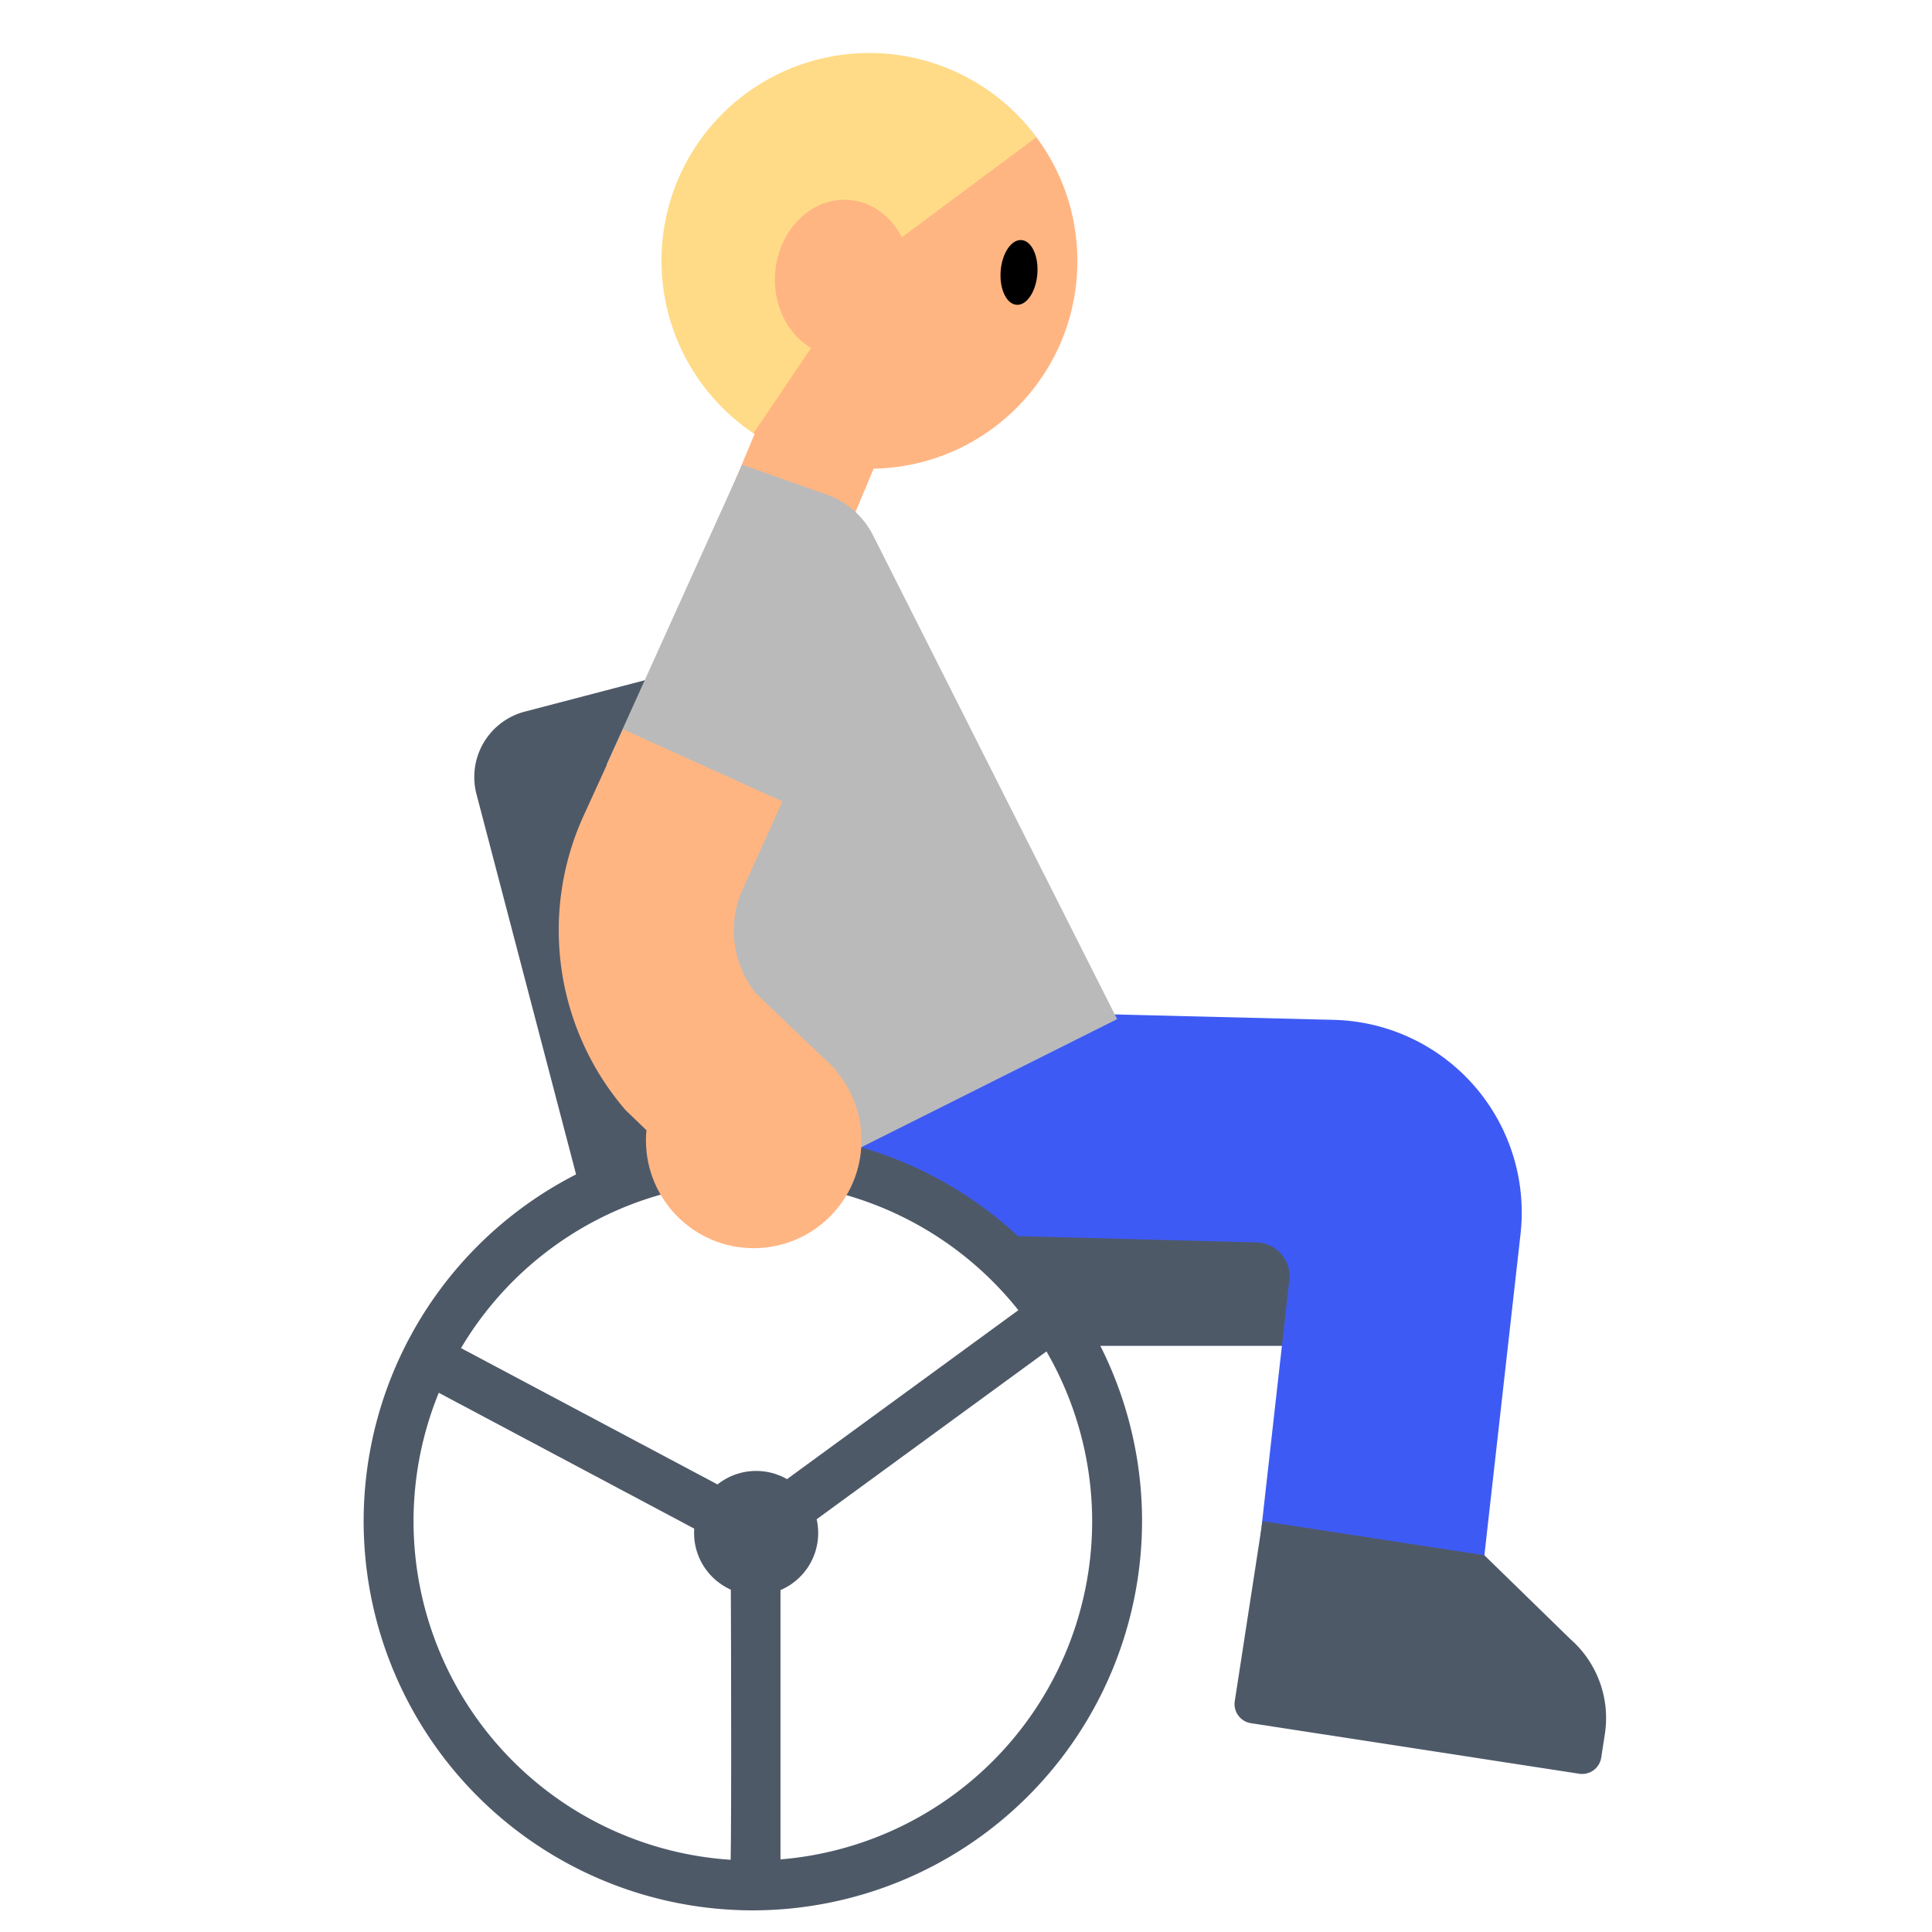 <svg id="Layer_1" data-name="Layer 1" xmlns="http://www.w3.org/2000/svg" viewBox="0 0 40 40"><defs><style>.cls-1{fill:#4e5968;}.cls-2{fill:#3e5af4;}.cls-3{fill:#ffb582;}.cls-4{fill:#ffdb87;}.cls-5{fill:#bababa;}.cls-6{fill:none;}</style></defs><path class="cls-1" d="M16.256,23.48,12,24.593,9.863,16.434a1.4,1.4,0,0,1,1-1.7l2.91-.761Z"/><polygon class="cls-1" points="28.868 24.536 28.868 27.865 22.199 27.865 20.426 24.536 28.868 24.536"/><path class="cls-2" d="M30.409,35.077l-4.621-.52.906-8.058a.7.7,0,0,0-.677-.776l-5.785-.152-2.8-1.618L18.914,20.9l8.7.215a3.99,3.99,0,0,1,3.867,4.434Z"/><path class="cls-1" d="M26.139,31.494l-.575,3.731a.4.4,0,0,0,.331.451L32.7,36.724a.4.4,0,0,0,.451-.331l.076-.493a2.173,2.173,0,0,0-.712-1.962L30.732,32.2Z"/><path class="cls-1" d="M15.588,39.552a8.058,8.058,0,1,1,8.057-8.058A8.067,8.067,0,0,1,15.588,39.552Zm0-15.082a7.025,7.025,0,1,0,7.024,7.024A7.033,7.033,0,0,0,15.588,24.47Z"/><rect class="cls-3" x="15.349" y="8.653" width="2.551" height="2.487" transform="translate(5.108 -5.65) rotate(22.705)"/><circle class="cls-3" cx="18.008" cy="5.406" r="4.298"/><path class="cls-4" d="M18.008,5.406,15.6,8.969a4.3,4.3,0,1,1,5.854-6.126Z"/><ellipse class="cls-3" cx="17.453" cy="5.755" rx="1.621" ry="1.409" transform="translate(10.389 22.721) rotate(-85.643)"/><ellipse cx="21.098" cy="5.641" rx="0.672" ry="0.381" transform="translate(13.87 26.249) rotate(-85.643)"/><path class="cls-5" d="M12.56,15.827l2.806-6.206,1.751.62a1.713,1.713,0,0,1,.96.845L23.129,21.1l-6.991,3.5Z"/><path class="cls-3" d="M14.805,24.768l-1.854-1.785a5.708,5.708,0,0,1-.879-6.07L12.9,15.1l3.3,1.493-.823,1.816a2.082,2.082,0,0,0,.273,2.158l1.665,1.592Z"/><circle class="cls-3" cx="15.605" cy="23.611" r="2.231"/><rect class="cls-1" x="14.95" y="29.1" width="7.198" height="1.033" transform="translate(-13.898 16.64) rotate(-36.143)"/><path class="cls-1" d="M16.159,31.736v-.309L9.507,27.891l-.485.912,6.106,3.247c.012,2.6.019,6.517-.011,6.834h1.042Z"/><circle class="cls-1" cx="15.655" cy="31.739" r="1.285"/><rect class="cls-6" width="40" height="40"/></svg>